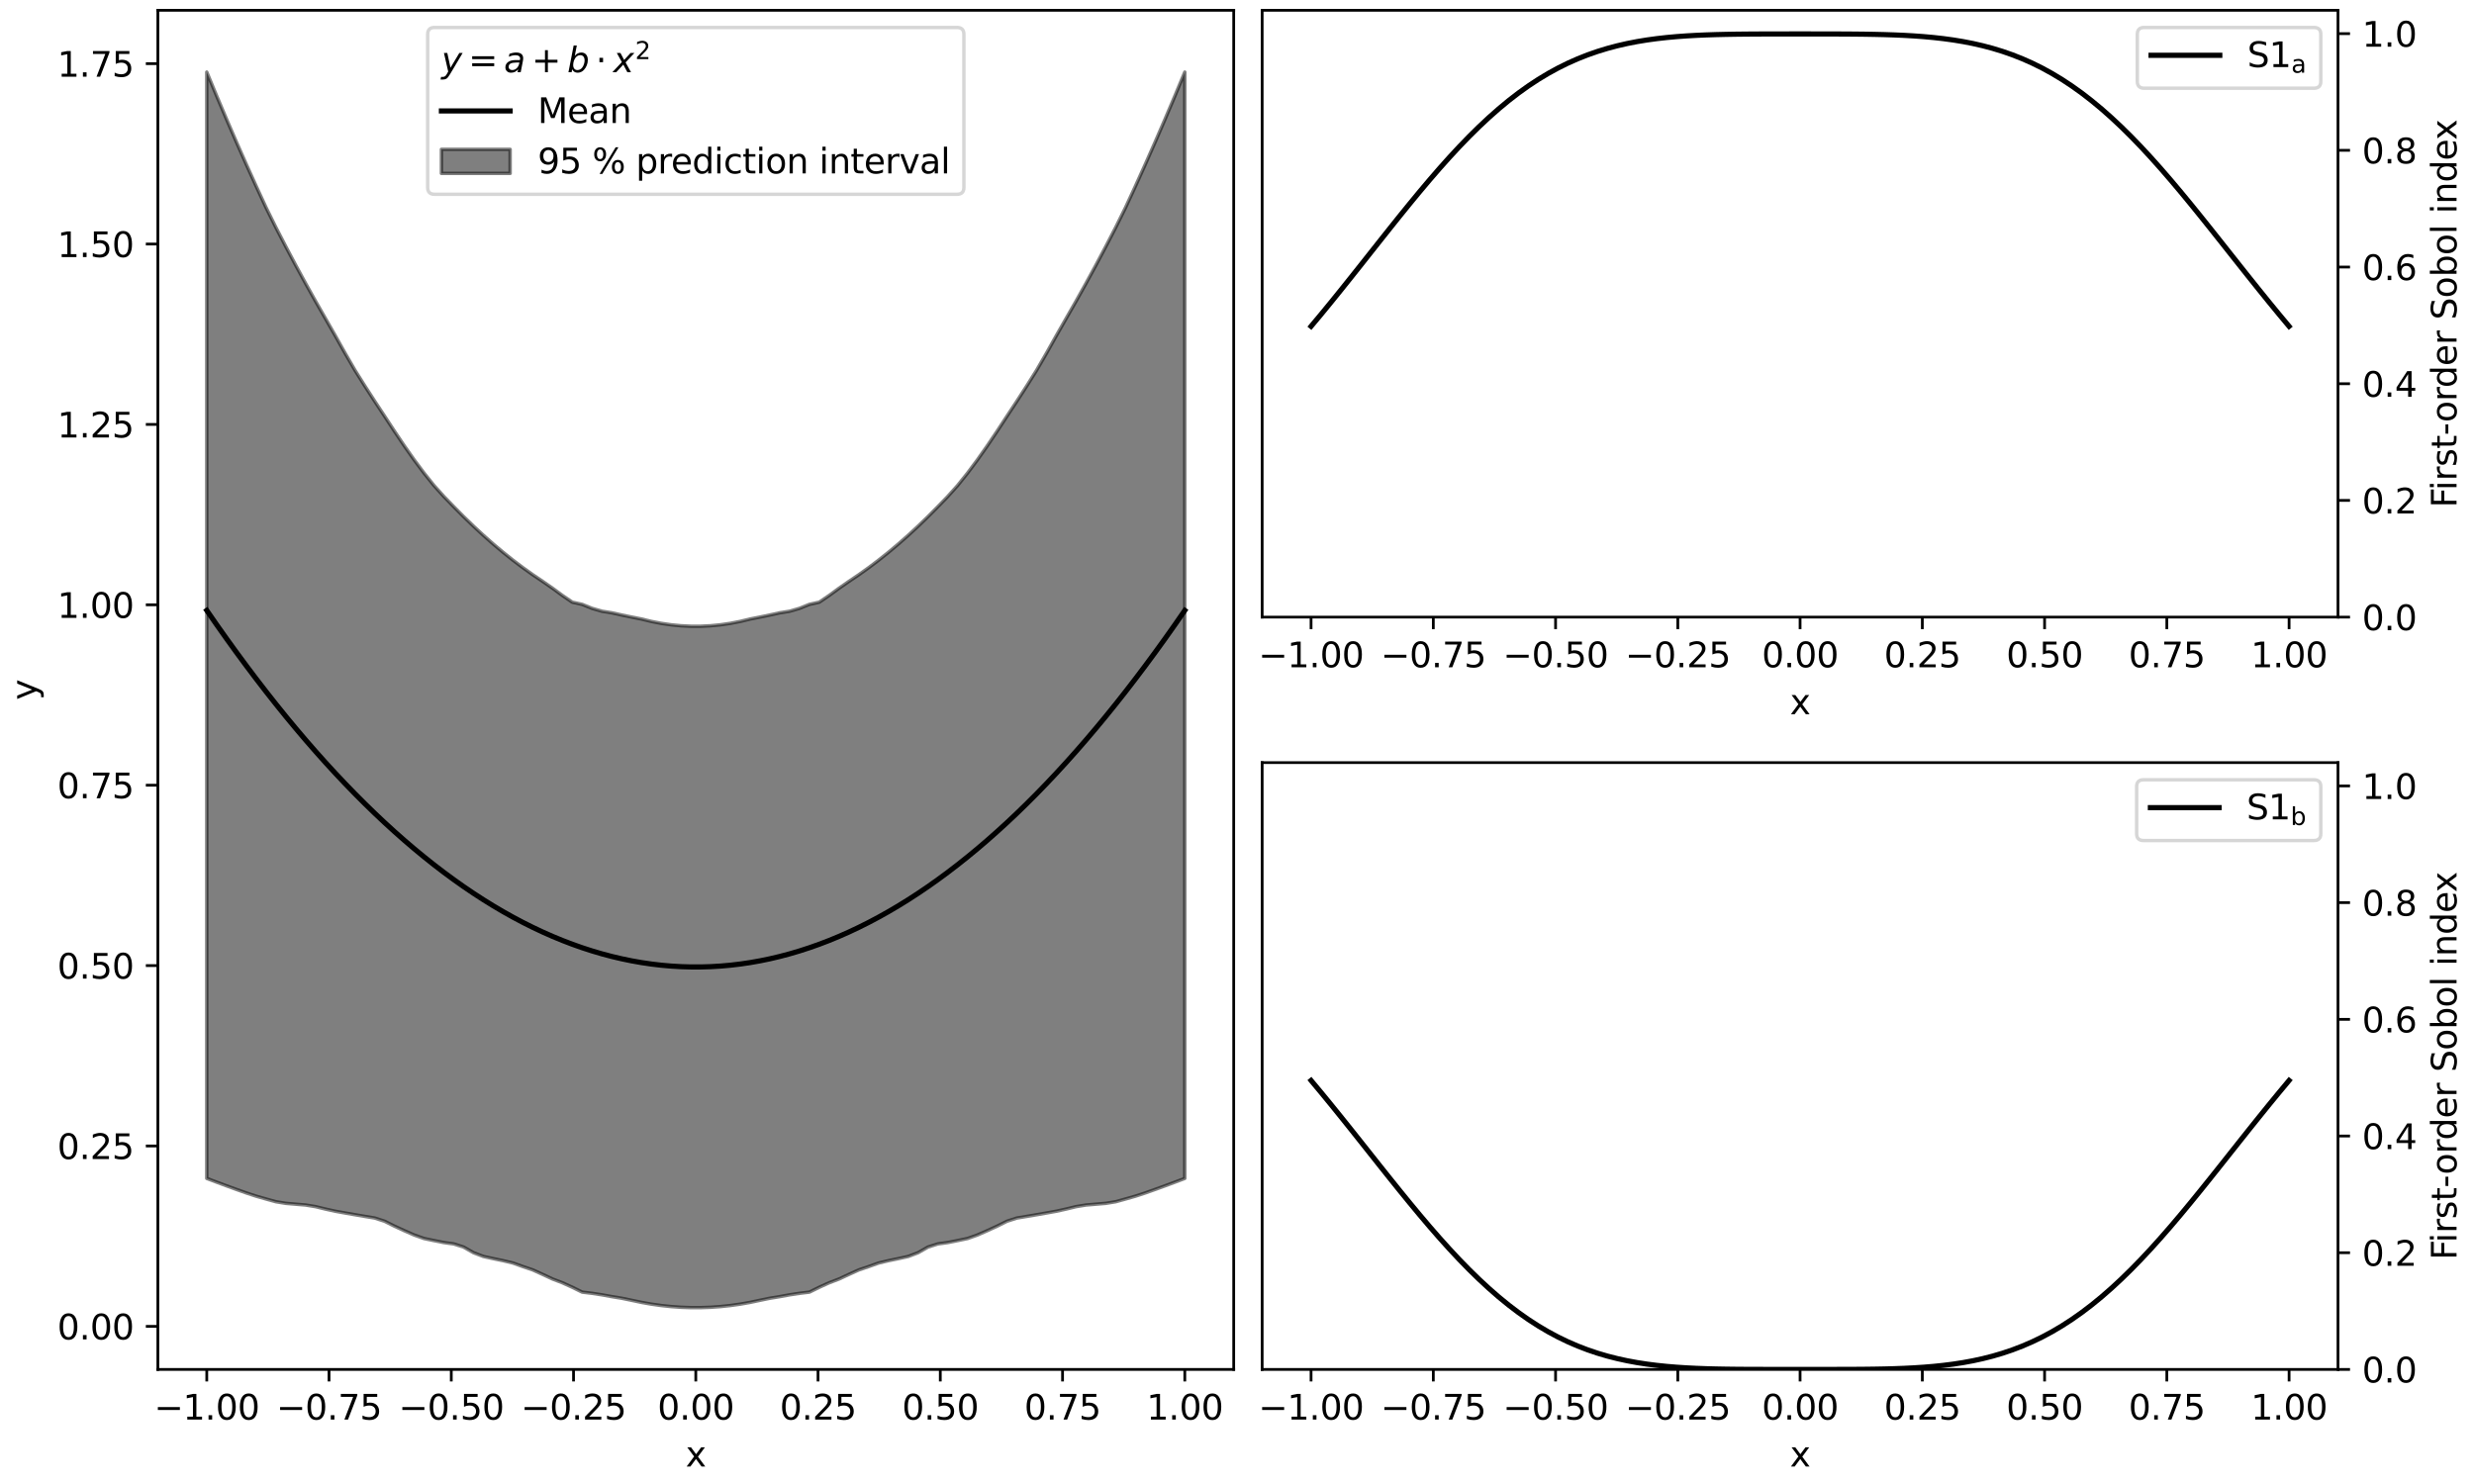 <?xml version="1.0" encoding="utf-8" standalone="no"?>
<!DOCTYPE svg PUBLIC "-//W3C//DTD SVG 1.1//EN"
  "http://www.w3.org/Graphics/SVG/1.1/DTD/svg11.dtd">
<svg height="432pt" version="1.1" viewBox="0 0 720 432" width="720pt" xmlns="http://www.w3.org/2000/svg" xmlns:xlink="http://www.w3.org/1999/xlink">
 <defs>
  <style type="text/css">*{stroke-linecap:butt;stroke-linejoin:round;}</style>
 </defs>
 <g id="figure_1">
  <g id="patch_1">
   <path d="M 0 432
L 720 432
L 720 0
L 0 0
z
" style="fill:#ffffff;"/>
  </g>
  <g id="axes_1">
   <g id="patch_2">
    <path d="M 45.944 398.644
L 359.041 398.644
L 359.041 3
L 45.944 3
z
" style="fill:#ffffff;"/>
   </g>
   <g id="PolyCollection_1">
    <defs>
     <path d="M 60.176 -411.016
L 60.176 -88.958
L 63.051 -87.868
L 65.926 -86.8
L 68.801 -85.754
L 71.676 -84.731
L 74.551 -83.786
L 77.426 -82.967
L 80.301 -82.167
L 83.176 -81.698
L 86.051 -81.452
L 88.927 -81.211
L 91.802 -80.745
L 94.677 -80.045
L 97.552 -79.408
L 100.427 -78.89
L 103.302 -78.387
L 106.177 -77.897
L 109.052 -77.423
L 111.927 -76.494
L 114.802 -75.058
L 117.677 -73.736
L 120.553 -72.475
L 123.428 -71.454
L 126.303 -70.858
L 129.178 -70.283
L 132.053 -69.888
L 134.928 -68.969
L 137.803 -67.327
L 140.678 -66.235
L 143.553 -65.607
L 146.428 -65.01
L 149.303 -64.323
L 152.178 -63.293
L 155.054 -62.321
L 157.929 -61.013
L 160.804 -59.674
L 163.679 -58.578
L 166.554 -57.274
L 169.429 -55.856
L 172.304 -55.509
L 175.179 -55.068
L 178.054 -54.542
L 180.929 -54.074
L 183.804 -53.478
L 186.68 -52.867
L 189.555 -52.358
L 192.43 -51.951
L 195.305 -51.646
L 198.18 -51.442
L 201.055 -51.34
L 203.93 -51.34
L 206.805 -51.442
L 209.68 -51.646
L 212.555 -51.951
L 215.43 -52.358
L 218.306 -52.867
L 221.181 -53.478
L 224.056 -54.074
L 226.931 -54.542
L 229.806 -55.068
L 232.681 -55.509
L 235.556 -55.856
L 238.431 -57.274
L 241.306 -58.578
L 244.181 -59.674
L 247.056 -61.013
L 249.931 -62.321
L 252.807 -63.293
L 255.682 -64.323
L 258.557 -65.01
L 261.432 -65.607
L 264.307 -66.235
L 267.182 -67.327
L 270.057 -68.969
L 272.932 -69.888
L 275.807 -70.283
L 278.682 -70.858
L 281.557 -71.454
L 284.433 -72.475
L 287.308 -73.736
L 290.183 -75.058
L 293.058 -76.494
L 295.933 -77.423
L 298.808 -77.897
L 301.683 -78.387
L 304.558 -78.89
L 307.433 -79.408
L 310.308 -80.045
L 313.183 -80.745
L 316.059 -81.211
L 318.934 -81.452
L 321.809 -81.698
L 324.684 -82.167
L 327.559 -82.967
L 330.434 -83.786
L 333.309 -84.731
L 336.184 -85.754
L 339.059 -86.8
L 341.934 -87.868
L 344.809 -88.958
L 344.809 -411.016
L 344.809 -411.016
L 341.934 -404.091
L 339.059 -397.307
L 336.184 -390.664
L 333.309 -384.163
L 330.434 -377.803
L 327.559 -371.585
L 324.684 -365.771
L 321.809 -360.223
L 318.934 -354.808
L 316.059 -349.524
L 313.183 -344.373
L 310.308 -339.353
L 307.433 -334.318
L 304.558 -329.194
L 301.683 -324.228
L 298.808 -319.651
L 295.933 -315.208
L 293.058 -310.853
L 290.183 -306.47
L 287.308 -302.196
L 284.433 -298.108
L 281.557 -294.254
L 278.682 -290.665
L 275.807 -287.465
L 272.932 -284.504
L 270.057 -281.605
L 267.182 -278.827
L 264.307 -276.169
L 261.432 -273.632
L 258.557 -271.216
L 255.682 -268.921
L 252.807 -266.746
L 249.931 -264.693
L 247.056 -262.76
L 244.181 -260.764
L 241.306 -258.66
L 238.431 -256.706
L 235.556 -256.069
L 232.681 -254.908
L 229.806 -254.071
L 226.931 -253.61
L 224.056 -252.976
L 221.181 -252.374
L 218.306 -251.806
L 215.43 -251.104
L 212.555 -250.543
L 209.68 -250.123
L 206.805 -249.842
L 203.93 -249.702
L 201.055 -249.702
L 198.18 -249.842
L 195.305 -250.123
L 192.43 -250.543
L 189.555 -251.104
L 186.68 -251.806
L 183.804 -252.374
L 180.929 -252.976
L 178.054 -253.61
L 175.179 -254.071
L 172.304 -254.908
L 169.429 -256.069
L 166.554 -256.706
L 163.679 -258.66
L 160.804 -260.764
L 157.929 -262.76
L 155.054 -264.693
L 152.178 -266.746
L 149.303 -268.921
L 146.428 -271.216
L 143.553 -273.632
L 140.678 -276.169
L 137.803 -278.827
L 134.928 -281.605
L 132.053 -284.504
L 129.178 -287.465
L 126.303 -290.665
L 123.428 -294.254
L 120.553 -298.108
L 117.677 -302.196
L 114.802 -306.47
L 111.927 -310.853
L 109.052 -315.208
L 106.177 -319.651
L 103.302 -324.228
L 100.427 -329.194
L 97.552 -334.318
L 94.677 -339.353
L 91.802 -344.373
L 88.927 -349.524
L 86.051 -354.808
L 83.176 -360.223
L 80.301 -365.771
L 77.426 -371.585
L 74.551 -377.803
L 71.676 -384.163
L 68.801 -390.664
L 65.926 -397.307
L 63.051 -404.091
L 60.176 -411.016
z
" id="m60c671b1a0" style="stroke:#000000;stroke-opacity:0.5;"/>
    </defs>
    <g clip-path="url(#p80d0b23320)">
     <use style="fill-opacity:0.5;stroke:#000000;stroke-opacity:0.5;" x="0" xlink:href="#m60c671b1a0" y="432"/>
    </g>
   </g>
   <g id="matplotlib.axis_1">
    <g id="xtick_1">
     <g id="line2d_1">
      <defs>
       <path d="M 0 0
L 0 3.5
" id="m250feaf84a" style="stroke:#000000;stroke-width:0.8;"/>
      </defs>
      <g>
       <use style="stroke:#000000;stroke-width:0.8;" x="60.176" xlink:href="#m250feaf84a" y="398.644"/>
      </g>
     </g>
     <g id="text_1">
      <!-- −1.00 -->
      <g transform="translate(44.853 413.242)scale(0.1 -0.1)">
       <defs>
        <path d="M 678 2272
L 4684 2272
L 4684 1741
L 678 1741
L 678 2272
z
" id="DejaVuSans-2212" transform="scale(0.016)"/>
        <path d="M 794 531
L 1825 531
L 1825 4091
L 703 3866
L 703 4441
L 1819 4666
L 2450 4666
L 2450 531
L 3481 531
L 3481 0
L 794 0
L 794 531
z
" id="DejaVuSans-31" transform="scale(0.016)"/>
        <path d="M 684 794
L 1344 794
L 1344 0
L 684 0
L 684 794
z
" id="DejaVuSans-2e" transform="scale(0.016)"/>
        <path d="M 2034 4250
Q 1547 4250 1301 3770
Q 1056 3291 1056 2328
Q 1056 1369 1301 889
Q 1547 409 2034 409
Q 2525 409 2770 889
Q 3016 1369 3016 2328
Q 3016 3291 2770 3770
Q 2525 4250 2034 4250
z
M 2034 4750
Q 2819 4750 3233 4129
Q 3647 3509 3647 2328
Q 3647 1150 3233 529
Q 2819 -91 2034 -91
Q 1250 -91 836 529
Q 422 1150 422 2328
Q 422 3509 836 4129
Q 1250 4750 2034 4750
z
" id="DejaVuSans-30" transform="scale(0.016)"/>
       </defs>
       <use xlink:href="#DejaVuSans-2212"/>
       <use x="83.789" xlink:href="#DejaVuSans-31"/>
       <use x="147.412" xlink:href="#DejaVuSans-2e"/>
       <use x="179.199" xlink:href="#DejaVuSans-30"/>
       <use x="242.822" xlink:href="#DejaVuSans-30"/>
      </g>
     </g>
    </g>
    <g id="xtick_2">
     <g id="line2d_2">
      <g>
       <use style="stroke:#000000;stroke-width:0.8;" x="95.755" xlink:href="#m250feaf84a" y="398.644"/>
      </g>
     </g>
     <g id="text_2">
      <!-- −0.75 -->
      <g transform="translate(80.432 413.242)scale(0.1 -0.1)">
       <defs>
        <path d="M 525 4666
L 3525 4666
L 3525 4397
L 1831 0
L 1172 0
L 2766 4134
L 525 4134
L 525 4666
z
" id="DejaVuSans-37" transform="scale(0.016)"/>
        <path d="M 691 4666
L 3169 4666
L 3169 4134
L 1269 4134
L 1269 2991
Q 1406 3038 1543 3061
Q 1681 3084 1819 3084
Q 2600 3084 3056 2656
Q 3513 2228 3513 1497
Q 3513 744 3044 326
Q 2575 -91 1722 -91
Q 1428 -91 1123 -41
Q 819 9 494 109
L 494 744
Q 775 591 1075 516
Q 1375 441 1709 441
Q 2250 441 2565 725
Q 2881 1009 2881 1497
Q 2881 1984 2565 2268
Q 2250 2553 1709 2553
Q 1456 2553 1204 2497
Q 953 2441 691 2322
L 691 4666
z
" id="DejaVuSans-35" transform="scale(0.016)"/>
       </defs>
       <use xlink:href="#DejaVuSans-2212"/>
       <use x="83.789" xlink:href="#DejaVuSans-30"/>
       <use x="147.412" xlink:href="#DejaVuSans-2e"/>
       <use x="179.199" xlink:href="#DejaVuSans-37"/>
       <use x="242.822" xlink:href="#DejaVuSans-35"/>
      </g>
     </g>
    </g>
    <g id="xtick_3">
     <g id="line2d_3">
      <g>
       <use style="stroke:#000000;stroke-width:0.8;" x="131.334" xlink:href="#m250feaf84a" y="398.644"/>
      </g>
     </g>
     <g id="text_3">
      <!-- −0.50 -->
      <g transform="translate(116.011 413.242)scale(0.1 -0.1)">
       <use xlink:href="#DejaVuSans-2212"/>
       <use x="83.789" xlink:href="#DejaVuSans-30"/>
       <use x="147.412" xlink:href="#DejaVuSans-2e"/>
       <use x="179.199" xlink:href="#DejaVuSans-35"/>
       <use x="242.822" xlink:href="#DejaVuSans-30"/>
      </g>
     </g>
    </g>
    <g id="xtick_4">
     <g id="line2d_4">
      <g>
       <use style="stroke:#000000;stroke-width:0.8;" x="166.913" xlink:href="#m250feaf84a" y="398.644"/>
      </g>
     </g>
     <g id="text_4">
      <!-- −0.25 -->
      <g transform="translate(151.591 413.242)scale(0.1 -0.1)">
       <defs>
        <path d="M 1228 531
L 3431 531
L 3431 0
L 469 0
L 469 531
Q 828 903 1448 1529
Q 2069 2156 2228 2338
Q 2531 2678 2651 2914
Q 2772 3150 2772 3378
Q 2772 3750 2511 3984
Q 2250 4219 1831 4219
Q 1534 4219 1204 4116
Q 875 4013 500 3803
L 500 4441
Q 881 4594 1212 4672
Q 1544 4750 1819 4750
Q 2544 4750 2975 4387
Q 3406 4025 3406 3419
Q 3406 3131 3298 2873
Q 3191 2616 2906 2266
Q 2828 2175 2409 1742
Q 1991 1309 1228 531
z
" id="DejaVuSans-32" transform="scale(0.016)"/>
       </defs>
       <use xlink:href="#DejaVuSans-2212"/>
       <use x="83.789" xlink:href="#DejaVuSans-30"/>
       <use x="147.412" xlink:href="#DejaVuSans-2e"/>
       <use x="179.199" xlink:href="#DejaVuSans-32"/>
       <use x="242.822" xlink:href="#DejaVuSans-35"/>
      </g>
     </g>
    </g>
    <g id="xtick_5">
     <g id="line2d_5">
      <g>
       <use style="stroke:#000000;stroke-width:0.8;" x="202.493" xlink:href="#m250feaf84a" y="398.644"/>
      </g>
     </g>
     <g id="text_5">
      <!-- 0.00 -->
      <g transform="translate(191.36 413.242)scale(0.1 -0.1)">
       <use xlink:href="#DejaVuSans-30"/>
       <use x="63.623" xlink:href="#DejaVuSans-2e"/>
       <use x="95.41" xlink:href="#DejaVuSans-30"/>
       <use x="159.033" xlink:href="#DejaVuSans-30"/>
      </g>
     </g>
    </g>
    <g id="xtick_6">
     <g id="line2d_6">
      <g>
       <use style="stroke:#000000;stroke-width:0.8;" x="238.072" xlink:href="#m250feaf84a" y="398.644"/>
      </g>
     </g>
     <g id="text_6">
      <!-- 0.25 -->
      <g transform="translate(226.939 413.242)scale(0.1 -0.1)">
       <use xlink:href="#DejaVuSans-30"/>
       <use x="63.623" xlink:href="#DejaVuSans-2e"/>
       <use x="95.41" xlink:href="#DejaVuSans-32"/>
       <use x="159.033" xlink:href="#DejaVuSans-35"/>
      </g>
     </g>
    </g>
    <g id="xtick_7">
     <g id="line2d_7">
      <g>
       <use style="stroke:#000000;stroke-width:0.8;" x="273.651" xlink:href="#m250feaf84a" y="398.644"/>
      </g>
     </g>
     <g id="text_7">
      <!-- 0.50 -->
      <g transform="translate(262.518 413.242)scale(0.1 -0.1)">
       <use xlink:href="#DejaVuSans-30"/>
       <use x="63.623" xlink:href="#DejaVuSans-2e"/>
       <use x="95.41" xlink:href="#DejaVuSans-35"/>
       <use x="159.033" xlink:href="#DejaVuSans-30"/>
      </g>
     </g>
    </g>
    <g id="xtick_8">
     <g id="line2d_8">
      <g>
       <use style="stroke:#000000;stroke-width:0.8;" x="309.23" xlink:href="#m250feaf84a" y="398.644"/>
      </g>
     </g>
     <g id="text_8">
      <!-- 0.75 -->
      <g transform="translate(298.097 413.242)scale(0.1 -0.1)">
       <use xlink:href="#DejaVuSans-30"/>
       <use x="63.623" xlink:href="#DejaVuSans-2e"/>
       <use x="95.41" xlink:href="#DejaVuSans-37"/>
       <use x="159.033" xlink:href="#DejaVuSans-35"/>
      </g>
     </g>
    </g>
    <g id="xtick_9">
     <g id="line2d_9">
      <g>
       <use style="stroke:#000000;stroke-width:0.8;" x="344.809" xlink:href="#m250feaf84a" y="398.644"/>
      </g>
     </g>
     <g id="text_9">
      <!-- 1.00 -->
      <g transform="translate(333.677 413.242)scale(0.1 -0.1)">
       <use xlink:href="#DejaVuSans-31"/>
       <use x="63.623" xlink:href="#DejaVuSans-2e"/>
       <use x="95.41" xlink:href="#DejaVuSans-30"/>
       <use x="159.033" xlink:href="#DejaVuSans-30"/>
      </g>
     </g>
    </g>
    <g id="text_10">
     <!-- x -->
     <g transform="translate(199.533 426.92)scale(0.1 -0.1)">
      <defs>
       <path d="M 3513 3500
L 2247 1797
L 3578 0
L 2900 0
L 1881 1375
L 863 0
L 184 0
L 1544 1831
L 300 3500
L 978 3500
L 1906 2253
L 2834 3500
L 3513 3500
z
" id="DejaVuSans-78" transform="scale(0.016)"/>
      </defs>
      <use xlink:href="#DejaVuSans-78"/>
     </g>
    </g>
   </g>
   <g id="matplotlib.axis_2">
    <g id="ytick_1">
     <g id="line2d_10">
      <defs>
       <path d="M 0 0
L -3.5 0
" id="m46e0eb25ac" style="stroke:#000000;stroke-width:0.8;"/>
      </defs>
      <g>
       <use style="stroke:#000000;stroke-width:0.8;" x="45.944" xlink:href="#m46e0eb25ac" y="386.108"/>
      </g>
     </g>
     <g id="text_11">
      <!-- 0.00 -->
      <g transform="translate(16.678 389.908)scale(0.1 -0.1)">
       <use xlink:href="#DejaVuSans-30"/>
       <use x="63.623" xlink:href="#DejaVuSans-2e"/>
       <use x="95.41" xlink:href="#DejaVuSans-30"/>
       <use x="159.033" xlink:href="#DejaVuSans-30"/>
      </g>
     </g>
    </g>
    <g id="ytick_2">
     <g id="line2d_11">
      <g>
       <use style="stroke:#000000;stroke-width:0.8;" x="45.944" xlink:href="#m46e0eb25ac" y="333.596"/>
      </g>
     </g>
     <g id="text_12">
      <!-- 0.25 -->
      <g transform="translate(16.678 337.395)scale(0.1 -0.1)">
       <use xlink:href="#DejaVuSans-30"/>
       <use x="63.623" xlink:href="#DejaVuSans-2e"/>
       <use x="95.41" xlink:href="#DejaVuSans-32"/>
       <use x="159.033" xlink:href="#DejaVuSans-35"/>
      </g>
     </g>
    </g>
    <g id="ytick_3">
     <g id="line2d_12">
      <g>
       <use style="stroke:#000000;stroke-width:0.8;" x="45.944" xlink:href="#m46e0eb25ac" y="281.084"/>
      </g>
     </g>
     <g id="text_13">
      <!-- 0.50 -->
      <g transform="translate(16.678 284.883)scale(0.1 -0.1)">
       <use xlink:href="#DejaVuSans-30"/>
       <use x="63.623" xlink:href="#DejaVuSans-2e"/>
       <use x="95.41" xlink:href="#DejaVuSans-35"/>
       <use x="159.033" xlink:href="#DejaVuSans-30"/>
      </g>
     </g>
    </g>
    <g id="ytick_4">
     <g id="line2d_13">
      <g>
       <use style="stroke:#000000;stroke-width:0.8;" x="45.944" xlink:href="#m46e0eb25ac" y="228.572"/>
      </g>
     </g>
     <g id="text_14">
      <!-- 0.75 -->
      <g transform="translate(16.678 232.371)scale(0.1 -0.1)">
       <use xlink:href="#DejaVuSans-30"/>
       <use x="63.623" xlink:href="#DejaVuSans-2e"/>
       <use x="95.41" xlink:href="#DejaVuSans-37"/>
       <use x="159.033" xlink:href="#DejaVuSans-35"/>
      </g>
     </g>
    </g>
    <g id="ytick_5">
     <g id="line2d_14">
      <g>
       <use style="stroke:#000000;stroke-width:0.8;" x="45.944" xlink:href="#m46e0eb25ac" y="176.059"/>
      </g>
     </g>
     <g id="text_15">
      <!-- 1.00 -->
      <g transform="translate(16.678 179.858)scale(0.1 -0.1)">
       <use xlink:href="#DejaVuSans-31"/>
       <use x="63.623" xlink:href="#DejaVuSans-2e"/>
       <use x="95.41" xlink:href="#DejaVuSans-30"/>
       <use x="159.033" xlink:href="#DejaVuSans-30"/>
      </g>
     </g>
    </g>
    <g id="ytick_6">
     <g id="line2d_15">
      <g>
       <use style="stroke:#000000;stroke-width:0.8;" x="45.944" xlink:href="#m46e0eb25ac" y="123.547"/>
      </g>
     </g>
     <g id="text_16">
      <!-- 1.25 -->
      <g transform="translate(16.678 127.346)scale(0.1 -0.1)">
       <use xlink:href="#DejaVuSans-31"/>
       <use x="63.623" xlink:href="#DejaVuSans-2e"/>
       <use x="95.41" xlink:href="#DejaVuSans-32"/>
       <use x="159.033" xlink:href="#DejaVuSans-35"/>
      </g>
     </g>
    </g>
    <g id="ytick_7">
     <g id="line2d_16">
      <g>
       <use style="stroke:#000000;stroke-width:0.8;" x="45.944" xlink:href="#m46e0eb25ac" y="71.035"/>
      </g>
     </g>
     <g id="text_17">
      <!-- 1.50 -->
      <g transform="translate(16.678 74.834)scale(0.1 -0.1)">
       <use xlink:href="#DejaVuSans-31"/>
       <use x="63.623" xlink:href="#DejaVuSans-2e"/>
       <use x="95.41" xlink:href="#DejaVuSans-35"/>
       <use x="159.033" xlink:href="#DejaVuSans-30"/>
      </g>
     </g>
    </g>
    <g id="ytick_8">
     <g id="line2d_17">
      <g>
       <use style="stroke:#000000;stroke-width:0.8;" x="45.944" xlink:href="#m46e0eb25ac" y="18.523"/>
      </g>
     </g>
     <g id="text_18">
      <!-- 1.75 -->
      <g transform="translate(16.678 22.322)scale(0.1 -0.1)">
       <use xlink:href="#DejaVuSans-31"/>
       <use x="63.623" xlink:href="#DejaVuSans-2e"/>
       <use x="95.41" xlink:href="#DejaVuSans-37"/>
       <use x="159.033" xlink:href="#DejaVuSans-35"/>
      </g>
     </g>
    </g>
    <g id="text_19">
     <!-- y -->
     <g transform="translate(10.599 203.781)rotate(-90)scale(0.1 -0.1)">
      <defs>
       <path d="M 2059 -325
Q 1816 -950 1584 -1140
Q 1353 -1331 966 -1331
L 506 -1331
L 506 -850
L 844 -850
Q 1081 -850 1212 -737
Q 1344 -625 1503 -206
L 1606 56
L 191 3500
L 800 3500
L 1894 763
L 2988 3500
L 3597 3500
L 2059 -325
z
" id="DejaVuSans-79" transform="scale(0.016)"/>
      </defs>
      <use xlink:href="#DejaVuSans-79"/>
     </g>
    </g>
   </g>
   <g id="line2d_18">
    <path clip-path="url(#p80d0b23320)" d="M 60.176 177.7
L 63.051 181.852
L 65.926 185.918
L 68.801 189.9
L 71.676 193.797
L 74.551 197.61
L 77.426 201.337
L 80.301 204.98
L 83.176 208.539
L 86.051 212.012
L 88.927 215.401
L 91.802 218.705
L 94.677 221.925
L 97.552 225.059
L 100.427 228.109
L 103.302 231.074
L 106.177 233.955
L 109.052 236.751
L 111.927 239.462
L 114.802 242.088
L 117.677 244.63
L 120.553 247.087
L 123.428 249.459
L 126.303 251.746
L 129.178 253.949
L 132.053 256.067
L 134.928 258.1
L 137.803 260.049
L 140.678 261.913
L 143.553 263.692
L 146.428 265.386
L 149.303 266.996
L 152.178 268.521
L 155.054 269.961
L 157.929 271.317
L 160.804 272.588
L 163.679 273.774
L 166.554 274.875
L 169.429 275.892
L 172.304 276.824
L 175.179 277.671
L 178.054 278.433
L 180.929 279.111
L 183.804 279.704
L 186.68 280.213
L 189.555 280.636
L 192.43 280.975
L 195.305 281.229
L 198.18 281.399
L 201.055 281.483
L 203.93 281.483
L 206.805 281.399
L 209.68 281.229
L 212.555 280.975
L 215.43 280.636
L 218.306 280.213
L 221.181 279.704
L 224.056 279.111
L 226.931 278.433
L 229.806 277.671
L 232.681 276.824
L 235.556 275.892
L 238.431 274.875
L 241.306 273.774
L 244.181 272.588
L 247.056 271.317
L 249.931 269.961
L 252.807 268.521
L 255.682 266.996
L 258.557 265.386
L 261.432 263.692
L 264.307 261.913
L 267.182 260.049
L 270.057 258.1
L 272.932 256.067
L 275.807 253.949
L 278.682 251.746
L 281.557 249.459
L 284.433 247.087
L 287.308 244.63
L 290.183 242.088
L 293.058 239.462
L 295.933 236.751
L 298.808 233.955
L 301.683 231.074
L 304.558 228.109
L 307.433 225.059
L 310.308 221.925
L 313.183 218.705
L 316.059 215.401
L 318.934 212.012
L 321.809 208.539
L 324.684 204.98
L 327.559 201.337
L 330.434 197.61
L 333.309 193.797
L 336.184 189.9
L 339.059 185.918
L 341.934 181.852
L 344.809 177.7
" style="fill:none;stroke:#000000;stroke-linecap:square;stroke-width:1.5;"/>
   </g>
   <g id="patch_3">
    <path d="M 45.944 398.644
L 45.944 3
" style="fill:none;stroke:#000000;stroke-linecap:square;stroke-linejoin:miter;stroke-width:0.8;"/>
   </g>
   <g id="patch_4">
    <path d="M 359.041 398.644
L 359.041 3
" style="fill:none;stroke:#000000;stroke-linecap:square;stroke-linejoin:miter;stroke-width:0.8;"/>
   </g>
   <g id="patch_5">
    <path d="M 45.944 398.644
L 359.041 398.644
" style="fill:none;stroke:#000000;stroke-linecap:square;stroke-linejoin:miter;stroke-width:0.8;"/>
   </g>
   <g id="patch_6">
    <path d="M 45.944 3
L 359.041 3
" style="fill:none;stroke:#000000;stroke-linecap:square;stroke-linejoin:miter;stroke-width:0.8;"/>
   </g>
   <g id="legend_1">
    <g id="patch_7">
     <path d="M 126.466 56.556
L 278.519 56.556
Q 280.519 56.556 280.519 54.556
L 280.519 10
Q 280.519 8 278.519 8
L 126.466 8
Q 124.466 8 124.466 10
L 124.466 54.556
Q 124.466 56.556 126.466 56.556
z
" style="fill:#ffffff;opacity:0.8;stroke:#cccccc;stroke-linejoin:miter;"/>
    </g>
    <g id="text_20">
     <!-- $y=a+b\cdot x^2$ -->
     <g transform="translate(128.466 21.1)scale(0.1 -0.1)">
      <defs>
       <path d="M 1588 -325
Q 1188 -997 936 -1164
Q 684 -1331 294 -1331
L -159 -1331
L -63 -850
L 269 -850
Q 509 -850 678 -719
Q 847 -588 1056 -206
L 1234 128
L 459 3500
L 1069 3500
L 1650 819
L 3256 3500
L 3859 3500
L 1588 -325
z
" id="DejaVuSans-Oblique-79" transform="scale(0.016)"/>
       <path d="M 678 2906
L 4684 2906
L 4684 2381
L 678 2381
L 678 2906
z
M 678 1631
L 4684 1631
L 4684 1100
L 678 1100
L 678 1631
z
" id="DejaVuSans-3d" transform="scale(0.016)"/>
       <path d="M 3438 1997
L 3047 0
L 2472 0
L 2578 531
Q 2325 219 2001 64
Q 1678 -91 1281 -91
Q 834 -91 548 182
Q 263 456 263 884
Q 263 1497 752 1853
Q 1241 2209 2100 2209
L 2900 2209
L 2931 2363
Q 2938 2388 2941 2417
Q 2944 2447 2944 2509
Q 2944 2788 2717 2942
Q 2491 3097 2081 3097
Q 1800 3097 1504 3025
Q 1209 2953 897 2809
L 997 3341
Q 1322 3463 1633 3523
Q 1944 3584 2234 3584
Q 2853 3584 3176 3315
Q 3500 3047 3500 2534
Q 3500 2431 3484 2292
Q 3469 2153 3438 1997
z
M 2816 1759
L 2241 1759
Q 1534 1759 1195 1570
Q 856 1381 856 984
Q 856 709 1029 553
Q 1203 397 1509 397
Q 1978 397 2328 733
Q 2678 1069 2791 1631
L 2816 1759
z
" id="DejaVuSans-Oblique-61" transform="scale(0.016)"/>
       <path d="M 2944 4013
L 2944 2272
L 4684 2272
L 4684 1741
L 2944 1741
L 2944 0
L 2419 0
L 2419 1741
L 678 1741
L 678 2272
L 2419 2272
L 2419 4013
L 2944 4013
z
" id="DejaVuSans-2b" transform="scale(0.016)"/>
       <path d="M 3169 2138
Q 3169 2591 2961 2847
Q 2753 3103 2388 3103
Q 2122 3103 1889 2973
Q 1656 2844 1484 2597
Q 1303 2338 1198 1995
Q 1094 1653 1094 1313
Q 1094 881 1298 636
Q 1503 391 1863 391
Q 2134 391 2365 517
Q 2597 644 2772 891
Q 2950 1147 3059 1487
Q 3169 1828 3169 2138
z
M 1381 2969
Q 1594 3256 1914 3420
Q 2234 3584 2584 3584
Q 3122 3584 3439 3221
Q 3756 2859 3756 2241
Q 3756 1734 3570 1259
Q 3384 784 3041 416
Q 2816 172 2522 40
Q 2228 -91 1906 -91
Q 1566 -91 1316 65
Q 1066 222 909 531
L 806 0
L 231 0
L 1178 4863
L 1753 4863
L 1381 2969
z
" id="DejaVuSans-Oblique-62" transform="scale(0.016)"/>
       <path d="M 684 2619
L 1344 2619
L 1344 1825
L 684 1825
L 684 2619
z
" id="DejaVuSans-22c5" transform="scale(0.016)"/>
       <path d="M 3841 3500
L 2234 1784
L 3219 0
L 2559 0
L 1819 1388
L 531 0
L -166 0
L 1556 1844
L 641 3500
L 1300 3500
L 1972 2234
L 3144 3500
L 3841 3500
z
" id="DejaVuSans-Oblique-78" transform="scale(0.016)"/>
      </defs>
      <use transform="translate(0 0.766)" xlink:href="#DejaVuSans-Oblique-79"/>
      <use transform="translate(78.662 0.766)" xlink:href="#DejaVuSans-3d"/>
      <use transform="translate(181.934 0.766)" xlink:href="#DejaVuSans-Oblique-61"/>
      <use transform="translate(262.695 0.766)" xlink:href="#DejaVuSans-2b"/>
      <use transform="translate(365.967 0.766)" xlink:href="#DejaVuSans-Oblique-62"/>
      <use transform="translate(448.926 0.766)" xlink:href="#DejaVuSans-22c5"/>
      <use transform="translate(500.195 0.766)" xlink:href="#DejaVuSans-Oblique-78"/>
      <use transform="translate(563.841 39.047)scale(0.7)" xlink:href="#DejaVuSans-32"/>
     </g>
    </g>
    <g id="line2d_19">
     <path d="M 128.466 32.299
L 148.466 32.299
" style="fill:none;stroke:#000000;stroke-linecap:square;stroke-width:1.5;"/>
    </g>
    <g id="line2d_20"/>
    <g id="text_21">
     <!-- Mean -->
     <g transform="translate(156.466 35.799)scale(0.1 -0.1)">
      <defs>
       <path d="M 628 4666
L 1569 4666
L 2759 1491
L 3956 4666
L 4897 4666
L 4897 0
L 4281 0
L 4281 4097
L 3078 897
L 2444 897
L 1241 4097
L 1241 0
L 628 0
L 628 4666
z
" id="DejaVuSans-4d" transform="scale(0.016)"/>
       <path d="M 3597 1894
L 3597 1613
L 953 1613
Q 991 1019 1311 708
Q 1631 397 2203 397
Q 2534 397 2845 478
Q 3156 559 3463 722
L 3463 178
Q 3153 47 2828 -22
Q 2503 -91 2169 -91
Q 1331 -91 842 396
Q 353 884 353 1716
Q 353 2575 817 3079
Q 1281 3584 2069 3584
Q 2775 3584 3186 3129
Q 3597 2675 3597 1894
z
M 3022 2063
Q 3016 2534 2758 2815
Q 2500 3097 2075 3097
Q 1594 3097 1305 2825
Q 1016 2553 972 2059
L 3022 2063
z
" id="DejaVuSans-65" transform="scale(0.016)"/>
       <path d="M 2194 1759
Q 1497 1759 1228 1600
Q 959 1441 959 1056
Q 959 750 1161 570
Q 1363 391 1709 391
Q 2188 391 2477 730
Q 2766 1069 2766 1631
L 2766 1759
L 2194 1759
z
M 3341 1997
L 3341 0
L 2766 0
L 2766 531
Q 2569 213 2275 61
Q 1981 -91 1556 -91
Q 1019 -91 701 211
Q 384 513 384 1019
Q 384 1609 779 1909
Q 1175 2209 1959 2209
L 2766 2209
L 2766 2266
Q 2766 2663 2505 2880
Q 2244 3097 1772 3097
Q 1472 3097 1187 3025
Q 903 2953 641 2809
L 641 3341
Q 956 3463 1253 3523
Q 1550 3584 1831 3584
Q 2591 3584 2966 3190
Q 3341 2797 3341 1997
z
" id="DejaVuSans-61" transform="scale(0.016)"/>
       <path d="M 3513 2113
L 3513 0
L 2938 0
L 2938 2094
Q 2938 2591 2744 2837
Q 2550 3084 2163 3084
Q 1697 3084 1428 2787
Q 1159 2491 1159 1978
L 1159 0
L 581 0
L 581 3500
L 1159 3500
L 1159 2956
Q 1366 3272 1645 3428
Q 1925 3584 2291 3584
Q 2894 3584 3203 3211
Q 3513 2838 3513 2113
z
" id="DejaVuSans-6e" transform="scale(0.016)"/>
      </defs>
      <use xlink:href="#DejaVuSans-4d"/>
      <use x="86.279" xlink:href="#DejaVuSans-65"/>
      <use x="147.803" xlink:href="#DejaVuSans-61"/>
      <use x="209.082" xlink:href="#DejaVuSans-6e"/>
     </g>
    </g>
    <g id="patch_8">
     <path d="M 128.466 50.477
L 148.466 50.477
L 148.466 43.477
L 128.466 43.477
z
" style="opacity:0.5;stroke:#000000;stroke-linejoin:miter;"/>
    </g>
    <g id="text_22">
     <!-- 95 % prediction interval -->
     <g transform="translate(156.466 50.477)scale(0.1 -0.1)">
      <defs>
       <path d="M 703 97
L 703 672
Q 941 559 1184 500
Q 1428 441 1663 441
Q 2288 441 2617 861
Q 2947 1281 2994 2138
Q 2813 1869 2534 1725
Q 2256 1581 1919 1581
Q 1219 1581 811 2004
Q 403 2428 403 3163
Q 403 3881 828 4315
Q 1253 4750 1959 4750
Q 2769 4750 3195 4129
Q 3622 3509 3622 2328
Q 3622 1225 3098 567
Q 2575 -91 1691 -91
Q 1453 -91 1209 -44
Q 966 3 703 97
z
M 1959 2075
Q 2384 2075 2632 2365
Q 2881 2656 2881 3163
Q 2881 3666 2632 3958
Q 2384 4250 1959 4250
Q 1534 4250 1286 3958
Q 1038 3666 1038 3163
Q 1038 2656 1286 2365
Q 1534 2075 1959 2075
z
" id="DejaVuSans-39" transform="scale(0.016)"/>
       <path id="DejaVuSans-20" transform="scale(0.016)"/>
       <path d="M 4653 2053
Q 4381 2053 4226 1822
Q 4072 1591 4072 1178
Q 4072 772 4226 539
Q 4381 306 4653 306
Q 4919 306 5073 539
Q 5228 772 5228 1178
Q 5228 1588 5073 1820
Q 4919 2053 4653 2053
z
M 4653 2450
Q 5147 2450 5437 2106
Q 5728 1763 5728 1178
Q 5728 594 5436 251
Q 5144 -91 4653 -91
Q 4153 -91 3862 251
Q 3572 594 3572 1178
Q 3572 1766 3864 2108
Q 4156 2450 4653 2450
z
M 1428 4353
Q 1159 4353 1004 4120
Q 850 3888 850 3481
Q 850 3069 1003 2837
Q 1156 2606 1428 2606
Q 1700 2606 1854 2837
Q 2009 3069 2009 3481
Q 2009 3884 1853 4118
Q 1697 4353 1428 4353
z
M 4250 4750
L 4750 4750
L 1831 -91
L 1331 -91
L 4250 4750
z
M 1428 4750
Q 1922 4750 2215 4408
Q 2509 4066 2509 3481
Q 2509 2891 2217 2550
Q 1925 2209 1428 2209
Q 931 2209 642 2551
Q 353 2894 353 3481
Q 353 4063 643 4406
Q 934 4750 1428 4750
z
" id="DejaVuSans-25" transform="scale(0.016)"/>
       <path d="M 1159 525
L 1159 -1331
L 581 -1331
L 581 3500
L 1159 3500
L 1159 2969
Q 1341 3281 1617 3432
Q 1894 3584 2278 3584
Q 2916 3584 3314 3078
Q 3713 2572 3713 1747
Q 3713 922 3314 415
Q 2916 -91 2278 -91
Q 1894 -91 1617 61
Q 1341 213 1159 525
z
M 3116 1747
Q 3116 2381 2855 2742
Q 2594 3103 2138 3103
Q 1681 3103 1420 2742
Q 1159 2381 1159 1747
Q 1159 1113 1420 752
Q 1681 391 2138 391
Q 2594 391 2855 752
Q 3116 1113 3116 1747
z
" id="DejaVuSans-70" transform="scale(0.016)"/>
       <path d="M 2631 2963
Q 2534 3019 2420 3045
Q 2306 3072 2169 3072
Q 1681 3072 1420 2755
Q 1159 2438 1159 1844
L 1159 0
L 581 0
L 581 3500
L 1159 3500
L 1159 2956
Q 1341 3275 1631 3429
Q 1922 3584 2338 3584
Q 2397 3584 2469 3576
Q 2541 3569 2628 3553
L 2631 2963
z
" id="DejaVuSans-72" transform="scale(0.016)"/>
       <path d="M 2906 2969
L 2906 4863
L 3481 4863
L 3481 0
L 2906 0
L 2906 525
Q 2725 213 2448 61
Q 2172 -91 1784 -91
Q 1150 -91 751 415
Q 353 922 353 1747
Q 353 2572 751 3078
Q 1150 3584 1784 3584
Q 2172 3584 2448 3432
Q 2725 3281 2906 2969
z
M 947 1747
Q 947 1113 1208 752
Q 1469 391 1925 391
Q 2381 391 2643 752
Q 2906 1113 2906 1747
Q 2906 2381 2643 2742
Q 2381 3103 1925 3103
Q 1469 3103 1208 2742
Q 947 2381 947 1747
z
" id="DejaVuSans-64" transform="scale(0.016)"/>
       <path d="M 603 3500
L 1178 3500
L 1178 0
L 603 0
L 603 3500
z
M 603 4863
L 1178 4863
L 1178 4134
L 603 4134
L 603 4863
z
" id="DejaVuSans-69" transform="scale(0.016)"/>
       <path d="M 3122 3366
L 3122 2828
Q 2878 2963 2633 3030
Q 2388 3097 2138 3097
Q 1578 3097 1268 2742
Q 959 2388 959 1747
Q 959 1106 1268 751
Q 1578 397 2138 397
Q 2388 397 2633 464
Q 2878 531 3122 666
L 3122 134
Q 2881 22 2623 -34
Q 2366 -91 2075 -91
Q 1284 -91 818 406
Q 353 903 353 1747
Q 353 2603 823 3093
Q 1294 3584 2113 3584
Q 2378 3584 2631 3529
Q 2884 3475 3122 3366
z
" id="DejaVuSans-63" transform="scale(0.016)"/>
       <path d="M 1172 4494
L 1172 3500
L 2356 3500
L 2356 3053
L 1172 3053
L 1172 1153
Q 1172 725 1289 603
Q 1406 481 1766 481
L 2356 481
L 2356 0
L 1766 0
Q 1100 0 847 248
Q 594 497 594 1153
L 594 3053
L 172 3053
L 172 3500
L 594 3500
L 594 4494
L 1172 4494
z
" id="DejaVuSans-74" transform="scale(0.016)"/>
       <path d="M 1959 3097
Q 1497 3097 1228 2736
Q 959 2375 959 1747
Q 959 1119 1226 758
Q 1494 397 1959 397
Q 2419 397 2687 759
Q 2956 1122 2956 1747
Q 2956 2369 2687 2733
Q 2419 3097 1959 3097
z
M 1959 3584
Q 2709 3584 3137 3096
Q 3566 2609 3566 1747
Q 3566 888 3137 398
Q 2709 -91 1959 -91
Q 1206 -91 779 398
Q 353 888 353 1747
Q 353 2609 779 3096
Q 1206 3584 1959 3584
z
" id="DejaVuSans-6f" transform="scale(0.016)"/>
       <path d="M 191 3500
L 800 3500
L 1894 563
L 2988 3500
L 3597 3500
L 2284 0
L 1503 0
L 191 3500
z
" id="DejaVuSans-76" transform="scale(0.016)"/>
       <path d="M 603 4863
L 1178 4863
L 1178 0
L 603 0
L 603 4863
z
" id="DejaVuSans-6c" transform="scale(0.016)"/>
      </defs>
      <use xlink:href="#DejaVuSans-39"/>
      <use x="63.623" xlink:href="#DejaVuSans-35"/>
      <use x="127.246" xlink:href="#DejaVuSans-20"/>
      <use x="159.033" xlink:href="#DejaVuSans-25"/>
      <use x="254.053" xlink:href="#DejaVuSans-20"/>
      <use x="285.84" xlink:href="#DejaVuSans-70"/>
      <use x="349.316" xlink:href="#DejaVuSans-72"/>
      <use x="388.18" xlink:href="#DejaVuSans-65"/>
      <use x="449.703" xlink:href="#DejaVuSans-64"/>
      <use x="513.18" xlink:href="#DejaVuSans-69"/>
      <use x="540.963" xlink:href="#DejaVuSans-63"/>
      <use x="595.943" xlink:href="#DejaVuSans-74"/>
      <use x="635.152" xlink:href="#DejaVuSans-69"/>
      <use x="662.936" xlink:href="#DejaVuSans-6f"/>
      <use x="724.117" xlink:href="#DejaVuSans-6e"/>
      <use x="787.496" xlink:href="#DejaVuSans-20"/>
      <use x="819.283" xlink:href="#DejaVuSans-69"/>
      <use x="847.066" xlink:href="#DejaVuSans-6e"/>
      <use x="910.445" xlink:href="#DejaVuSans-74"/>
      <use x="949.654" xlink:href="#DejaVuSans-65"/>
      <use x="1011.178" xlink:href="#DejaVuSans-72"/>
      <use x="1052.291" xlink:href="#DejaVuSans-76"/>
      <use x="1111.471" xlink:href="#DejaVuSans-61"/>
      <use x="1172.75" xlink:href="#DejaVuSans-6c"/>
     </g>
    </g>
   </g>
  </g>
  <g id="axes_2">
   <g id="patch_9">
    <path d="M 367.321 179.643
L 680.419 179.643
L 680.419 3
L 367.321 3
z
" style="fill:#ffffff;"/>
   </g>
   <g id="matplotlib.axis_3">
    <g id="xtick_10">
     <g id="line2d_21">
      <g>
       <use style="stroke:#000000;stroke-width:0.8;" x="381.553" xlink:href="#m250feaf84a" y="179.643"/>
      </g>
     </g>
     <g id="text_23">
      <!-- −1.00 -->
      <g transform="translate(366.23 194.242)scale(0.1 -0.1)">
       <use xlink:href="#DejaVuSans-2212"/>
       <use x="83.789" xlink:href="#DejaVuSans-31"/>
       <use x="147.412" xlink:href="#DejaVuSans-2e"/>
       <use x="179.199" xlink:href="#DejaVuSans-30"/>
       <use x="242.822" xlink:href="#DejaVuSans-30"/>
      </g>
     </g>
    </g>
    <g id="xtick_11">
     <g id="line2d_22">
      <g>
       <use style="stroke:#000000;stroke-width:0.8;" x="417.132" xlink:href="#m250feaf84a" y="179.643"/>
      </g>
     </g>
     <g id="text_24">
      <!-- −0.75 -->
      <g transform="translate(401.81 194.242)scale(0.1 -0.1)">
       <use xlink:href="#DejaVuSans-2212"/>
       <use x="83.789" xlink:href="#DejaVuSans-30"/>
       <use x="147.412" xlink:href="#DejaVuSans-2e"/>
       <use x="179.199" xlink:href="#DejaVuSans-37"/>
       <use x="242.822" xlink:href="#DejaVuSans-35"/>
      </g>
     </g>
    </g>
    <g id="xtick_12">
     <g id="line2d_23">
      <g>
       <use style="stroke:#000000;stroke-width:0.8;" x="452.712" xlink:href="#m250feaf84a" y="179.643"/>
      </g>
     </g>
     <g id="text_25">
      <!-- −0.50 -->
      <g transform="translate(437.389 194.242)scale(0.1 -0.1)">
       <use xlink:href="#DejaVuSans-2212"/>
       <use x="83.789" xlink:href="#DejaVuSans-30"/>
       <use x="147.412" xlink:href="#DejaVuSans-2e"/>
       <use x="179.199" xlink:href="#DejaVuSans-35"/>
       <use x="242.822" xlink:href="#DejaVuSans-30"/>
      </g>
     </g>
    </g>
    <g id="xtick_13">
     <g id="line2d_24">
      <g>
       <use style="stroke:#000000;stroke-width:0.8;" x="488.291" xlink:href="#m250feaf84a" y="179.643"/>
      </g>
     </g>
     <g id="text_26">
      <!-- −0.25 -->
      <g transform="translate(472.968 194.242)scale(0.1 -0.1)">
       <use xlink:href="#DejaVuSans-2212"/>
       <use x="83.789" xlink:href="#DejaVuSans-30"/>
       <use x="147.412" xlink:href="#DejaVuSans-2e"/>
       <use x="179.199" xlink:href="#DejaVuSans-32"/>
       <use x="242.822" xlink:href="#DejaVuSans-35"/>
      </g>
     </g>
    </g>
    <g id="xtick_14">
     <g id="line2d_25">
      <g>
       <use style="stroke:#000000;stroke-width:0.8;" x="523.87" xlink:href="#m250feaf84a" y="179.643"/>
      </g>
     </g>
     <g id="text_27">
      <!-- 0.00 -->
      <g transform="translate(512.737 194.242)scale(0.1 -0.1)">
       <use xlink:href="#DejaVuSans-30"/>
       <use x="63.623" xlink:href="#DejaVuSans-2e"/>
       <use x="95.41" xlink:href="#DejaVuSans-30"/>
       <use x="159.033" xlink:href="#DejaVuSans-30"/>
      </g>
     </g>
    </g>
    <g id="xtick_15">
     <g id="line2d_26">
      <g>
       <use style="stroke:#000000;stroke-width:0.8;" x="559.449" xlink:href="#m250feaf84a" y="179.643"/>
      </g>
     </g>
     <g id="text_28">
      <!-- 0.25 -->
      <g transform="translate(548.316 194.242)scale(0.1 -0.1)">
       <use xlink:href="#DejaVuSans-30"/>
       <use x="63.623" xlink:href="#DejaVuSans-2e"/>
       <use x="95.41" xlink:href="#DejaVuSans-32"/>
       <use x="159.033" xlink:href="#DejaVuSans-35"/>
      </g>
     </g>
    </g>
    <g id="xtick_16">
     <g id="line2d_27">
      <g>
       <use style="stroke:#000000;stroke-width:0.8;" x="595.028" xlink:href="#m250feaf84a" y="179.643"/>
      </g>
     </g>
     <g id="text_29">
      <!-- 0.50 -->
      <g transform="translate(583.896 194.242)scale(0.1 -0.1)">
       <use xlink:href="#DejaVuSans-30"/>
       <use x="63.623" xlink:href="#DejaVuSans-2e"/>
       <use x="95.41" xlink:href="#DejaVuSans-35"/>
       <use x="159.033" xlink:href="#DejaVuSans-30"/>
      </g>
     </g>
    </g>
    <g id="xtick_17">
     <g id="line2d_28">
      <g>
       <use style="stroke:#000000;stroke-width:0.8;" x="630.608" xlink:href="#m250feaf84a" y="179.643"/>
      </g>
     </g>
     <g id="text_30">
      <!-- 0.75 -->
      <g transform="translate(619.475 194.242)scale(0.1 -0.1)">
       <use xlink:href="#DejaVuSans-30"/>
       <use x="63.623" xlink:href="#DejaVuSans-2e"/>
       <use x="95.41" xlink:href="#DejaVuSans-37"/>
       <use x="159.033" xlink:href="#DejaVuSans-35"/>
      </g>
     </g>
    </g>
    <g id="xtick_18">
     <g id="line2d_29">
      <g>
       <use style="stroke:#000000;stroke-width:0.8;" x="666.187" xlink:href="#m250feaf84a" y="179.643"/>
      </g>
     </g>
     <g id="text_31">
      <!-- 1.00 -->
      <g transform="translate(655.054 194.242)scale(0.1 -0.1)">
       <use xlink:href="#DejaVuSans-31"/>
       <use x="63.623" xlink:href="#DejaVuSans-2e"/>
       <use x="95.41" xlink:href="#DejaVuSans-30"/>
       <use x="159.033" xlink:href="#DejaVuSans-30"/>
      </g>
     </g>
    </g>
    <g id="text_32">
     <!-- x -->
     <g transform="translate(520.911 207.92)scale(0.1 -0.1)">
      <use xlink:href="#DejaVuSans-78"/>
     </g>
    </g>
   </g>
   <g id="matplotlib.axis_4">
    <g id="ytick_9">
     <g id="line2d_30">
      <defs>
       <path d="M 0 0
L 3.5 0
" id="mbf979dd9d8" style="stroke:#000000;stroke-width:0.8;"/>
      </defs>
      <g>
       <use style="stroke:#000000;stroke-width:0.8;" x="680.419" xlink:href="#mbf979dd9d8" y="179.643"/>
      </g>
     </g>
     <g id="text_33">
      <!-- 0.0 -->
      <g transform="translate(687.419 183.442)scale(0.1 -0.1)">
       <use xlink:href="#DejaVuSans-30"/>
       <use x="63.623" xlink:href="#DejaVuSans-2e"/>
       <use x="95.41" xlink:href="#DejaVuSans-30"/>
      </g>
     </g>
    </g>
    <g id="ytick_10">
     <g id="line2d_31">
      <g>
       <use style="stroke:#000000;stroke-width:0.8;" x="680.419" xlink:href="#mbf979dd9d8" y="145.673"/>
      </g>
     </g>
     <g id="text_34">
      <!-- 0.2 -->
      <g transform="translate(687.419 149.473)scale(0.1 -0.1)">
       <use xlink:href="#DejaVuSans-30"/>
       <use x="63.623" xlink:href="#DejaVuSans-2e"/>
       <use x="95.41" xlink:href="#DejaVuSans-32"/>
      </g>
     </g>
    </g>
    <g id="ytick_11">
     <g id="line2d_32">
      <g>
       <use style="stroke:#000000;stroke-width:0.8;" x="680.419" xlink:href="#mbf979dd9d8" y="111.704"/>
      </g>
     </g>
     <g id="text_35">
      <!-- 0.4 -->
      <g transform="translate(687.419 115.503)scale(0.1 -0.1)">
       <defs>
        <path d="M 2419 4116
L 825 1625
L 2419 1625
L 2419 4116
z
M 2253 4666
L 3047 4666
L 3047 1625
L 3713 1625
L 3713 1100
L 3047 1100
L 3047 0
L 2419 0
L 2419 1100
L 313 1100
L 313 1709
L 2253 4666
z
" id="DejaVuSans-34" transform="scale(0.016)"/>
       </defs>
       <use xlink:href="#DejaVuSans-30"/>
       <use x="63.623" xlink:href="#DejaVuSans-2e"/>
       <use x="95.41" xlink:href="#DejaVuSans-34"/>
      </g>
     </g>
    </g>
    <g id="ytick_12">
     <g id="line2d_33">
      <g>
       <use style="stroke:#000000;stroke-width:0.8;" x="680.419" xlink:href="#mbf979dd9d8" y="77.734"/>
      </g>
     </g>
     <g id="text_36">
      <!-- 0.6 -->
      <g transform="translate(687.419 81.533)scale(0.1 -0.1)">
       <defs>
        <path d="M 2113 2584
Q 1688 2584 1439 2293
Q 1191 2003 1191 1497
Q 1191 994 1439 701
Q 1688 409 2113 409
Q 2538 409 2786 701
Q 3034 994 3034 1497
Q 3034 2003 2786 2293
Q 2538 2584 2113 2584
z
M 3366 4563
L 3366 3988
Q 3128 4100 2886 4159
Q 2644 4219 2406 4219
Q 1781 4219 1451 3797
Q 1122 3375 1075 2522
Q 1259 2794 1537 2939
Q 1816 3084 2150 3084
Q 2853 3084 3261 2657
Q 3669 2231 3669 1497
Q 3669 778 3244 343
Q 2819 -91 2113 -91
Q 1303 -91 875 529
Q 447 1150 447 2328
Q 447 3434 972 4092
Q 1497 4750 2381 4750
Q 2619 4750 2861 4703
Q 3103 4656 3366 4563
z
" id="DejaVuSans-36" transform="scale(0.016)"/>
       </defs>
       <use xlink:href="#DejaVuSans-30"/>
       <use x="63.623" xlink:href="#DejaVuSans-2e"/>
       <use x="95.41" xlink:href="#DejaVuSans-36"/>
      </g>
     </g>
    </g>
    <g id="ytick_13">
     <g id="line2d_34">
      <g>
       <use style="stroke:#000000;stroke-width:0.8;" x="680.419" xlink:href="#mbf979dd9d8" y="43.764"/>
      </g>
     </g>
     <g id="text_37">
      <!-- 0.8 -->
      <g transform="translate(687.419 47.563)scale(0.1 -0.1)">
       <defs>
        <path d="M 2034 2216
Q 1584 2216 1326 1975
Q 1069 1734 1069 1313
Q 1069 891 1326 650
Q 1584 409 2034 409
Q 2484 409 2743 651
Q 3003 894 3003 1313
Q 3003 1734 2745 1975
Q 2488 2216 2034 2216
z
M 1403 2484
Q 997 2584 770 2862
Q 544 3141 544 3541
Q 544 4100 942 4425
Q 1341 4750 2034 4750
Q 2731 4750 3128 4425
Q 3525 4100 3525 3541
Q 3525 3141 3298 2862
Q 3072 2584 2669 2484
Q 3125 2378 3379 2068
Q 3634 1759 3634 1313
Q 3634 634 3220 271
Q 2806 -91 2034 -91
Q 1263 -91 848 271
Q 434 634 434 1313
Q 434 1759 690 2068
Q 947 2378 1403 2484
z
M 1172 3481
Q 1172 3119 1398 2916
Q 1625 2713 2034 2713
Q 2441 2713 2670 2916
Q 2900 3119 2900 3481
Q 2900 3844 2670 4047
Q 2441 4250 2034 4250
Q 1625 4250 1398 4047
Q 1172 3844 1172 3481
z
" id="DejaVuSans-38" transform="scale(0.016)"/>
       </defs>
       <use xlink:href="#DejaVuSans-30"/>
       <use x="63.623" xlink:href="#DejaVuSans-2e"/>
       <use x="95.41" xlink:href="#DejaVuSans-38"/>
      </g>
     </g>
    </g>
    <g id="ytick_14">
     <g id="line2d_35">
      <g>
       <use style="stroke:#000000;stroke-width:0.8;" x="680.419" xlink:href="#mbf979dd9d8" y="9.794"/>
      </g>
     </g>
     <g id="text_38">
      <!-- 1.0 -->
      <g transform="translate(687.419 13.593)scale(0.1 -0.1)">
       <use xlink:href="#DejaVuSans-31"/>
       <use x="63.623" xlink:href="#DejaVuSans-2e"/>
       <use x="95.41" xlink:href="#DejaVuSans-30"/>
      </g>
     </g>
    </g>
    <g id="text_39">
     <!-- First-order Sobol index -->
     <g transform="translate(714.92 147.791)rotate(-90)scale(0.1 -0.1)">
      <defs>
       <path d="M 628 4666
L 3309 4666
L 3309 4134
L 1259 4134
L 1259 2759
L 3109 2759
L 3109 2228
L 1259 2228
L 1259 0
L 628 0
L 628 4666
z
" id="DejaVuSans-46" transform="scale(0.016)"/>
       <path d="M 2834 3397
L 2834 2853
Q 2591 2978 2328 3040
Q 2066 3103 1784 3103
Q 1356 3103 1142 2972
Q 928 2841 928 2578
Q 928 2378 1081 2264
Q 1234 2150 1697 2047
L 1894 2003
Q 2506 1872 2764 1633
Q 3022 1394 3022 966
Q 3022 478 2636 193
Q 2250 -91 1575 -91
Q 1294 -91 989 -36
Q 684 19 347 128
L 347 722
Q 666 556 975 473
Q 1284 391 1588 391
Q 1994 391 2212 530
Q 2431 669 2431 922
Q 2431 1156 2273 1281
Q 2116 1406 1581 1522
L 1381 1569
Q 847 1681 609 1914
Q 372 2147 372 2553
Q 372 3047 722 3315
Q 1072 3584 1716 3584
Q 2034 3584 2315 3537
Q 2597 3491 2834 3397
z
" id="DejaVuSans-73" transform="scale(0.016)"/>
       <path d="M 313 2009
L 1997 2009
L 1997 1497
L 313 1497
L 313 2009
z
" id="DejaVuSans-2d" transform="scale(0.016)"/>
       <path d="M 3425 4513
L 3425 3897
Q 3066 4069 2747 4153
Q 2428 4238 2131 4238
Q 1616 4238 1336 4038
Q 1056 3838 1056 3469
Q 1056 3159 1242 3001
Q 1428 2844 1947 2747
L 2328 2669
Q 3034 2534 3370 2195
Q 3706 1856 3706 1288
Q 3706 609 3251 259
Q 2797 -91 1919 -91
Q 1588 -91 1214 -16
Q 841 59 441 206
L 441 856
Q 825 641 1194 531
Q 1563 422 1919 422
Q 2459 422 2753 634
Q 3047 847 3047 1241
Q 3047 1584 2836 1778
Q 2625 1972 2144 2069
L 1759 2144
Q 1053 2284 737 2584
Q 422 2884 422 3419
Q 422 4038 858 4394
Q 1294 4750 2059 4750
Q 2388 4750 2728 4690
Q 3069 4631 3425 4513
z
" id="DejaVuSans-53" transform="scale(0.016)"/>
       <path d="M 3116 1747
Q 3116 2381 2855 2742
Q 2594 3103 2138 3103
Q 1681 3103 1420 2742
Q 1159 2381 1159 1747
Q 1159 1113 1420 752
Q 1681 391 2138 391
Q 2594 391 2855 752
Q 3116 1113 3116 1747
z
M 1159 2969
Q 1341 3281 1617 3432
Q 1894 3584 2278 3584
Q 2916 3584 3314 3078
Q 3713 2572 3713 1747
Q 3713 922 3314 415
Q 2916 -91 2278 -91
Q 1894 -91 1617 61
Q 1341 213 1159 525
L 1159 0
L 581 0
L 581 4863
L 1159 4863
L 1159 2969
z
" id="DejaVuSans-62" transform="scale(0.016)"/>
      </defs>
      <use xlink:href="#DejaVuSans-46"/>
      <use x="50.27" xlink:href="#DejaVuSans-69"/>
      <use x="78.053" xlink:href="#DejaVuSans-72"/>
      <use x="119.166" xlink:href="#DejaVuSans-73"/>
      <use x="171.266" xlink:href="#DejaVuSans-74"/>
      <use x="210.475" xlink:href="#DejaVuSans-2d"/>
      <use x="248.434" xlink:href="#DejaVuSans-6f"/>
      <use x="309.615" xlink:href="#DejaVuSans-72"/>
      <use x="348.979" xlink:href="#DejaVuSans-64"/>
      <use x="412.455" xlink:href="#DejaVuSans-65"/>
      <use x="473.979" xlink:href="#DejaVuSans-72"/>
      <use x="515.092" xlink:href="#DejaVuSans-20"/>
      <use x="546.879" xlink:href="#DejaVuSans-53"/>
      <use x="610.355" xlink:href="#DejaVuSans-6f"/>
      <use x="671.537" xlink:href="#DejaVuSans-62"/>
      <use x="735.014" xlink:href="#DejaVuSans-6f"/>
      <use x="796.195" xlink:href="#DejaVuSans-6c"/>
      <use x="823.979" xlink:href="#DejaVuSans-20"/>
      <use x="855.766" xlink:href="#DejaVuSans-69"/>
      <use x="883.549" xlink:href="#DejaVuSans-6e"/>
      <use x="946.928" xlink:href="#DejaVuSans-64"/>
      <use x="1010.404" xlink:href="#DejaVuSans-65"/>
      <use x="1070.178" xlink:href="#DejaVuSans-78"/>
     </g>
    </g>
   </g>
   <g id="line2d_36">
    <path clip-path="url(#pa7b009f42f)" d="M 381.553 94.997
L 384.428 91.554
L 387.303 88.051
L 390.178 84.497
L 393.053 80.905
L 395.929 77.285
L 398.804 73.651
L 401.679 70.017
L 404.554 66.397
L 407.429 62.806
L 410.304 59.261
L 413.179 55.774
L 416.054 52.363
L 418.929 49.041
L 421.804 45.822
L 424.679 42.719
L 427.555 39.743
L 430.43 36.904
L 433.305 34.212
L 436.18 31.672
L 439.055 29.29
L 441.93 27.069
L 444.805 25.012
L 447.68 23.117
L 450.555 21.383
L 453.43 19.806
L 456.305 18.383
L 459.18 17.107
L 462.056 15.971
L 464.931 14.968
L 467.806 14.089
L 470.681 13.326
L 473.556 12.669
L 476.431 12.11
L 479.306 11.638
L 482.181 11.245
L 485.056 10.923
L 487.931 10.661
L 490.806 10.452
L 493.682 10.289
L 496.557 10.164
L 499.432 10.071
L 502.307 10.003
L 505.182 9.955
L 508.057 9.924
L 510.932 9.903
L 513.807 9.891
L 516.682 9.884
L 519.557 9.881
L 522.432 9.879
L 525.308 9.879
L 528.183 9.881
L 531.058 9.884
L 533.933 9.891
L 536.808 9.903
L 539.683 9.924
L 542.558 9.955
L 545.433 10.003
L 548.308 10.071
L 551.183 10.164
L 554.058 10.289
L 556.933 10.452
L 559.809 10.661
L 562.684 10.923
L 565.559 11.245
L 568.434 11.638
L 571.309 12.11
L 574.184 12.669
L 577.059 13.326
L 579.934 14.089
L 582.809 14.968
L 585.684 15.971
L 588.559 17.107
L 591.435 18.383
L 594.31 19.806
L 597.185 21.383
L 600.06 23.117
L 602.935 25.012
L 605.81 27.069
L 608.685 29.29
L 611.56 31.672
L 614.435 34.212
L 617.31 36.904
L 620.185 39.743
L 623.061 42.719
L 625.936 45.822
L 628.811 49.041
L 631.686 52.363
L 634.561 55.774
L 637.436 59.261
L 640.311 62.806
L 643.186 66.397
L 646.061 70.017
L 648.936 73.651
L 651.811 77.285
L 654.686 80.905
L 657.562 84.497
L 660.437 88.051
L 663.312 91.554
L 666.187 94.997
" style="fill:none;stroke:#000000;stroke-linecap:square;stroke-width:1.5;"/>
   </g>
   <g id="patch_10">
    <path d="M 367.321 179.643
L 367.321 3
" style="fill:none;stroke:#000000;stroke-linecap:square;stroke-linejoin:miter;stroke-width:0.8;"/>
   </g>
   <g id="patch_11">
    <path d="M 680.419 179.643
L 680.419 3
" style="fill:none;stroke:#000000;stroke-linecap:square;stroke-linejoin:miter;stroke-width:0.8;"/>
   </g>
   <g id="patch_12">
    <path d="M 367.321 179.643
L 680.419 179.643
" style="fill:none;stroke:#000000;stroke-linecap:square;stroke-linejoin:miter;stroke-width:0.8;"/>
   </g>
   <g id="patch_13">
    <path d="M 367.321 3
L 680.419 3
" style="fill:none;stroke:#000000;stroke-linecap:square;stroke-linejoin:miter;stroke-width:0.8;"/>
   </g>
   <g id="legend_2">
    <g id="patch_14">
     <path d="M 624.019 25.678
L 673.419 25.678
Q 675.419 25.678 675.419 23.678
L 675.419 10
Q 675.419 8 673.419 8
L 624.019 8
Q 622.019 8 622.019 10
L 622.019 23.678
Q 622.019 25.678 624.019 25.678
z
" style="fill:#ffffff;opacity:0.8;stroke:#cccccc;stroke-linejoin:miter;"/>
    </g>
    <g id="line2d_37">
     <path d="M 626.019 16.099
L 646.019 16.099
" style="fill:none;stroke:#000000;stroke-linecap:square;stroke-width:1.5;"/>
    </g>
    <g id="line2d_38"/>
    <g id="text_40">
     <!-- S1$_\mathregular{a}$ -->
     <g transform="translate(654.019 19.599)scale(0.1 -0.1)">
      <use transform="translate(0 0.781)" xlink:href="#DejaVuSans-53"/>
      <use transform="translate(63.477 0.781)" xlink:href="#DejaVuSans-31"/>
      <use transform="translate(128.057 -15.625)scale(0.7)" xlink:href="#DejaVuSans-61"/>
     </g>
    </g>
   </g>
  </g>
  <g id="axes_3">
   <g id="patch_15">
    <path d="M 367.321 398.644
L 680.419 398.644
L 680.419 222
L 367.321 222
z
" style="fill:#ffffff;"/>
   </g>
   <g id="matplotlib.axis_5">
    <g id="xtick_19">
     <g id="line2d_39">
      <g>
       <use style="stroke:#000000;stroke-width:0.8;" x="381.553" xlink:href="#m250feaf84a" y="398.644"/>
      </g>
     </g>
     <g id="text_41">
      <!-- −1.00 -->
      <g transform="translate(366.23 413.242)scale(0.1 -0.1)">
       <use xlink:href="#DejaVuSans-2212"/>
       <use x="83.789" xlink:href="#DejaVuSans-31"/>
       <use x="147.412" xlink:href="#DejaVuSans-2e"/>
       <use x="179.199" xlink:href="#DejaVuSans-30"/>
       <use x="242.822" xlink:href="#DejaVuSans-30"/>
      </g>
     </g>
    </g>
    <g id="xtick_20">
     <g id="line2d_40">
      <g>
       <use style="stroke:#000000;stroke-width:0.8;" x="417.132" xlink:href="#m250feaf84a" y="398.644"/>
      </g>
     </g>
     <g id="text_42">
      <!-- −0.75 -->
      <g transform="translate(401.81 413.242)scale(0.1 -0.1)">
       <use xlink:href="#DejaVuSans-2212"/>
       <use x="83.789" xlink:href="#DejaVuSans-30"/>
       <use x="147.412" xlink:href="#DejaVuSans-2e"/>
       <use x="179.199" xlink:href="#DejaVuSans-37"/>
       <use x="242.822" xlink:href="#DejaVuSans-35"/>
      </g>
     </g>
    </g>
    <g id="xtick_21">
     <g id="line2d_41">
      <g>
       <use style="stroke:#000000;stroke-width:0.8;" x="452.712" xlink:href="#m250feaf84a" y="398.644"/>
      </g>
     </g>
     <g id="text_43">
      <!-- −0.50 -->
      <g transform="translate(437.389 413.242)scale(0.1 -0.1)">
       <use xlink:href="#DejaVuSans-2212"/>
       <use x="83.789" xlink:href="#DejaVuSans-30"/>
       <use x="147.412" xlink:href="#DejaVuSans-2e"/>
       <use x="179.199" xlink:href="#DejaVuSans-35"/>
       <use x="242.822" xlink:href="#DejaVuSans-30"/>
      </g>
     </g>
    </g>
    <g id="xtick_22">
     <g id="line2d_42">
      <g>
       <use style="stroke:#000000;stroke-width:0.8;" x="488.291" xlink:href="#m250feaf84a" y="398.644"/>
      </g>
     </g>
     <g id="text_44">
      <!-- −0.25 -->
      <g transform="translate(472.968 413.242)scale(0.1 -0.1)">
       <use xlink:href="#DejaVuSans-2212"/>
       <use x="83.789" xlink:href="#DejaVuSans-30"/>
       <use x="147.412" xlink:href="#DejaVuSans-2e"/>
       <use x="179.199" xlink:href="#DejaVuSans-32"/>
       <use x="242.822" xlink:href="#DejaVuSans-35"/>
      </g>
     </g>
    </g>
    <g id="xtick_23">
     <g id="line2d_43">
      <g>
       <use style="stroke:#000000;stroke-width:0.8;" x="523.87" xlink:href="#m250feaf84a" y="398.644"/>
      </g>
     </g>
     <g id="text_45">
      <!-- 0.00 -->
      <g transform="translate(512.737 413.242)scale(0.1 -0.1)">
       <use xlink:href="#DejaVuSans-30"/>
       <use x="63.623" xlink:href="#DejaVuSans-2e"/>
       <use x="95.41" xlink:href="#DejaVuSans-30"/>
       <use x="159.033" xlink:href="#DejaVuSans-30"/>
      </g>
     </g>
    </g>
    <g id="xtick_24">
     <g id="line2d_44">
      <g>
       <use style="stroke:#000000;stroke-width:0.8;" x="559.449" xlink:href="#m250feaf84a" y="398.644"/>
      </g>
     </g>
     <g id="text_46">
      <!-- 0.25 -->
      <g transform="translate(548.316 413.242)scale(0.1 -0.1)">
       <use xlink:href="#DejaVuSans-30"/>
       <use x="63.623" xlink:href="#DejaVuSans-2e"/>
       <use x="95.41" xlink:href="#DejaVuSans-32"/>
       <use x="159.033" xlink:href="#DejaVuSans-35"/>
      </g>
     </g>
    </g>
    <g id="xtick_25">
     <g id="line2d_45">
      <g>
       <use style="stroke:#000000;stroke-width:0.8;" x="595.028" xlink:href="#m250feaf84a" y="398.644"/>
      </g>
     </g>
     <g id="text_47">
      <!-- 0.50 -->
      <g transform="translate(583.896 413.242)scale(0.1 -0.1)">
       <use xlink:href="#DejaVuSans-30"/>
       <use x="63.623" xlink:href="#DejaVuSans-2e"/>
       <use x="95.41" xlink:href="#DejaVuSans-35"/>
       <use x="159.033" xlink:href="#DejaVuSans-30"/>
      </g>
     </g>
    </g>
    <g id="xtick_26">
     <g id="line2d_46">
      <g>
       <use style="stroke:#000000;stroke-width:0.8;" x="630.608" xlink:href="#m250feaf84a" y="398.644"/>
      </g>
     </g>
     <g id="text_48">
      <!-- 0.75 -->
      <g transform="translate(619.475 413.242)scale(0.1 -0.1)">
       <use xlink:href="#DejaVuSans-30"/>
       <use x="63.623" xlink:href="#DejaVuSans-2e"/>
       <use x="95.41" xlink:href="#DejaVuSans-37"/>
       <use x="159.033" xlink:href="#DejaVuSans-35"/>
      </g>
     </g>
    </g>
    <g id="xtick_27">
     <g id="line2d_47">
      <g>
       <use style="stroke:#000000;stroke-width:0.8;" x="666.187" xlink:href="#m250feaf84a" y="398.644"/>
      </g>
     </g>
     <g id="text_49">
      <!-- 1.00 -->
      <g transform="translate(655.054 413.242)scale(0.1 -0.1)">
       <use xlink:href="#DejaVuSans-31"/>
       <use x="63.623" xlink:href="#DejaVuSans-2e"/>
       <use x="95.41" xlink:href="#DejaVuSans-30"/>
       <use x="159.033" xlink:href="#DejaVuSans-30"/>
      </g>
     </g>
    </g>
    <g id="text_50">
     <!-- x -->
     <g transform="translate(520.911 426.92)scale(0.1 -0.1)">
      <use xlink:href="#DejaVuSans-78"/>
     </g>
    </g>
   </g>
   <g id="matplotlib.axis_6">
    <g id="ytick_15">
     <g id="line2d_48">
      <g>
       <use style="stroke:#000000;stroke-width:0.8;" x="680.419" xlink:href="#mbf979dd9d8" y="398.644"/>
      </g>
     </g>
     <g id="text_51">
      <!-- 0.0 -->
      <g transform="translate(687.419 402.443)scale(0.1 -0.1)">
       <use xlink:href="#DejaVuSans-30"/>
       <use x="63.623" xlink:href="#DejaVuSans-2e"/>
       <use x="95.41" xlink:href="#DejaVuSans-30"/>
      </g>
     </g>
    </g>
    <g id="ytick_16">
     <g id="line2d_49">
      <g>
       <use style="stroke:#000000;stroke-width:0.8;" x="680.419" xlink:href="#mbf979dd9d8" y="364.674"/>
      </g>
     </g>
     <g id="text_52">
      <!-- 0.2 -->
      <g transform="translate(687.419 368.473)scale(0.1 -0.1)">
       <use xlink:href="#DejaVuSans-30"/>
       <use x="63.623" xlink:href="#DejaVuSans-2e"/>
       <use x="95.41" xlink:href="#DejaVuSans-32"/>
      </g>
     </g>
    </g>
    <g id="ytick_17">
     <g id="line2d_50">
      <g>
       <use style="stroke:#000000;stroke-width:0.8;" x="680.419" xlink:href="#mbf979dd9d8" y="330.704"/>
      </g>
     </g>
     <g id="text_53">
      <!-- 0.4 -->
      <g transform="translate(687.419 334.503)scale(0.1 -0.1)">
       <use xlink:href="#DejaVuSans-30"/>
       <use x="63.623" xlink:href="#DejaVuSans-2e"/>
       <use x="95.41" xlink:href="#DejaVuSans-34"/>
      </g>
     </g>
    </g>
    <g id="ytick_18">
     <g id="line2d_51">
      <g>
       <use style="stroke:#000000;stroke-width:0.8;" x="680.419" xlink:href="#mbf979dd9d8" y="296.734"/>
      </g>
     </g>
     <g id="text_54">
      <!-- 0.6 -->
      <g transform="translate(687.419 300.533)scale(0.1 -0.1)">
       <use xlink:href="#DejaVuSans-30"/>
       <use x="63.623" xlink:href="#DejaVuSans-2e"/>
       <use x="95.41" xlink:href="#DejaVuSans-36"/>
      </g>
     </g>
    </g>
    <g id="ytick_19">
     <g id="line2d_52">
      <g>
       <use style="stroke:#000000;stroke-width:0.8;" x="680.419" xlink:href="#mbf979dd9d8" y="262.764"/>
      </g>
     </g>
     <g id="text_55">
      <!-- 0.8 -->
      <g transform="translate(687.419 266.563)scale(0.1 -0.1)">
       <use xlink:href="#DejaVuSans-30"/>
       <use x="63.623" xlink:href="#DejaVuSans-2e"/>
       <use x="95.41" xlink:href="#DejaVuSans-38"/>
      </g>
     </g>
    </g>
    <g id="ytick_20">
     <g id="line2d_53">
      <g>
       <use style="stroke:#000000;stroke-width:0.8;" x="680.419" xlink:href="#mbf979dd9d8" y="228.794"/>
      </g>
     </g>
     <g id="text_56">
      <!-- 1.0 -->
      <g transform="translate(687.419 232.594)scale(0.1 -0.1)">
       <use xlink:href="#DejaVuSans-31"/>
       <use x="63.623" xlink:href="#DejaVuSans-2e"/>
       <use x="95.41" xlink:href="#DejaVuSans-30"/>
      </g>
     </g>
    </g>
    <g id="text_57">
     <!-- First-order Sobol index -->
     <g transform="translate(714.92 366.791)rotate(-90)scale(0.1 -0.1)">
      <use xlink:href="#DejaVuSans-46"/>
      <use x="50.27" xlink:href="#DejaVuSans-69"/>
      <use x="78.053" xlink:href="#DejaVuSans-72"/>
      <use x="119.166" xlink:href="#DejaVuSans-73"/>
      <use x="171.266" xlink:href="#DejaVuSans-74"/>
      <use x="210.475" xlink:href="#DejaVuSans-2d"/>
      <use x="248.434" xlink:href="#DejaVuSans-6f"/>
      <use x="309.615" xlink:href="#DejaVuSans-72"/>
      <use x="348.979" xlink:href="#DejaVuSans-64"/>
      <use x="412.455" xlink:href="#DejaVuSans-65"/>
      <use x="473.979" xlink:href="#DejaVuSans-72"/>
      <use x="515.092" xlink:href="#DejaVuSans-20"/>
      <use x="546.879" xlink:href="#DejaVuSans-53"/>
      <use x="610.355" xlink:href="#DejaVuSans-6f"/>
      <use x="671.537" xlink:href="#DejaVuSans-62"/>
      <use x="735.014" xlink:href="#DejaVuSans-6f"/>
      <use x="796.195" xlink:href="#DejaVuSans-6c"/>
      <use x="823.979" xlink:href="#DejaVuSans-20"/>
      <use x="855.766" xlink:href="#DejaVuSans-69"/>
      <use x="883.549" xlink:href="#DejaVuSans-6e"/>
      <use x="946.928" xlink:href="#DejaVuSans-64"/>
      <use x="1010.404" xlink:href="#DejaVuSans-65"/>
      <use x="1070.178" xlink:href="#DejaVuSans-78"/>
     </g>
    </g>
   </g>
   <g id="line2d_54">
    <path clip-path="url(#pcfa7b60e1a)" d="M 381.553 314.53
L 384.428 317.976
L 387.303 321.481
L 390.178 325.034
L 393.053 328.624
L 395.929 332.239
L 398.804 335.866
L 401.679 339.492
L 404.554 343.1
L 407.429 346.677
L 410.304 350.207
L 413.179 353.675
L 416.054 357.066
L 418.929 360.365
L 421.804 363.56
L 424.679 366.636
L 427.555 369.584
L 430.43 372.393
L 433.305 375.054
L 436.18 377.562
L 439.055 379.91
L 441.93 382.096
L 444.805 384.119
L 447.68 385.979
L 450.555 387.678
L 453.43 389.219
L 456.305 390.607
L 459.18 391.848
L 462.056 392.95
L 464.931 393.92
L 467.806 394.766
L 470.681 395.498
L 473.556 396.124
L 476.431 396.655
L 479.306 397.099
L 482.181 397.465
L 485.056 397.764
L 487.931 398.003
L 490.806 398.19
L 493.682 398.333
L 496.557 398.44
L 499.432 398.518
L 502.307 398.571
L 505.182 398.606
L 508.057 398.627
L 510.932 398.638
L 513.807 398.643
L 516.682 398.644
L 519.557 398.644
L 522.432 398.644
L 525.308 398.644
L 528.183 398.644
L 531.058 398.644
L 533.933 398.643
L 536.808 398.638
L 539.683 398.627
L 542.558 398.606
L 545.433 398.571
L 548.308 398.518
L 551.183 398.44
L 554.058 398.333
L 556.933 398.19
L 559.809 398.003
L 562.684 397.764
L 565.559 397.465
L 568.434 397.099
L 571.309 396.655
L 574.184 396.124
L 577.059 395.498
L 579.934 394.766
L 582.809 393.92
L 585.684 392.95
L 588.559 391.848
L 591.435 390.607
L 594.31 389.219
L 597.185 387.678
L 600.06 385.979
L 602.935 384.119
L 605.81 382.096
L 608.685 379.91
L 611.56 377.562
L 614.435 375.054
L 617.31 372.393
L 620.185 369.584
L 623.061 366.636
L 625.936 363.56
L 628.811 360.365
L 631.686 357.066
L 634.561 353.675
L 637.436 350.207
L 640.311 346.677
L 643.186 343.1
L 646.061 339.492
L 648.936 335.866
L 651.811 332.239
L 654.686 328.624
L 657.562 325.034
L 660.437 321.481
L 663.312 317.976
L 666.187 314.53
" style="fill:none;stroke:#000000;stroke-linecap:square;stroke-width:1.5;"/>
   </g>
   <g id="patch_16">
    <path d="M 367.321 398.644
L 367.321 222
" style="fill:none;stroke:#000000;stroke-linecap:square;stroke-linejoin:miter;stroke-width:0.8;"/>
   </g>
   <g id="patch_17">
    <path d="M 680.419 398.644
L 680.419 222
" style="fill:none;stroke:#000000;stroke-linecap:square;stroke-linejoin:miter;stroke-width:0.8;"/>
   </g>
   <g id="patch_18">
    <path d="M 367.321 398.644
L 680.419 398.644
" style="fill:none;stroke:#000000;stroke-linecap:square;stroke-linejoin:miter;stroke-width:0.8;"/>
   </g>
   <g id="patch_19">
    <path d="M 367.321 222
L 680.419 222
" style="fill:none;stroke:#000000;stroke-linecap:square;stroke-linejoin:miter;stroke-width:0.8;"/>
   </g>
   <g id="legend_3">
    <g id="patch_20">
     <path d="M 623.819 244.679
L 673.419 244.679
Q 675.419 244.679 675.419 242.679
L 675.419 229
Q 675.419 227 673.419 227
L 623.819 227
Q 621.819 227 621.819 229
L 621.819 242.679
Q 621.819 244.679 623.819 244.679
z
" style="fill:#ffffff;opacity:0.8;stroke:#cccccc;stroke-linejoin:miter;"/>
    </g>
    <g id="line2d_55">
     <path d="M 625.819 235.099
L 645.819 235.099
" style="fill:none;stroke:#000000;stroke-linecap:square;stroke-width:1.5;"/>
    </g>
    <g id="line2d_56"/>
    <g id="text_58">
     <!-- S1$_\mathregular{b}$ -->
     <g transform="translate(653.819 238.599)scale(0.1 -0.1)">
      <use transform="translate(0 0.781)" xlink:href="#DejaVuSans-53"/>
      <use transform="translate(63.477 0.781)" xlink:href="#DejaVuSans-31"/>
      <use transform="translate(128.057 -15.625)scale(0.7)" xlink:href="#DejaVuSans-62"/>
     </g>
    </g>
   </g>
  </g>
 </g>
 <defs>
  <clipPath id="p80d0b23320">
   <rect height="395.643" width="313.097" x="45.944" y="3"/>
  </clipPath>
  <clipPath id="pa7b009f42f">
   <rect height="176.643" width="313.097" x="367.321" y="3"/>
  </clipPath>
  <clipPath id="pcfa7b60e1a">
   <rect height="176.643" width="313.097" x="367.321" y="222"/>
  </clipPath>
 </defs>
</svg>
